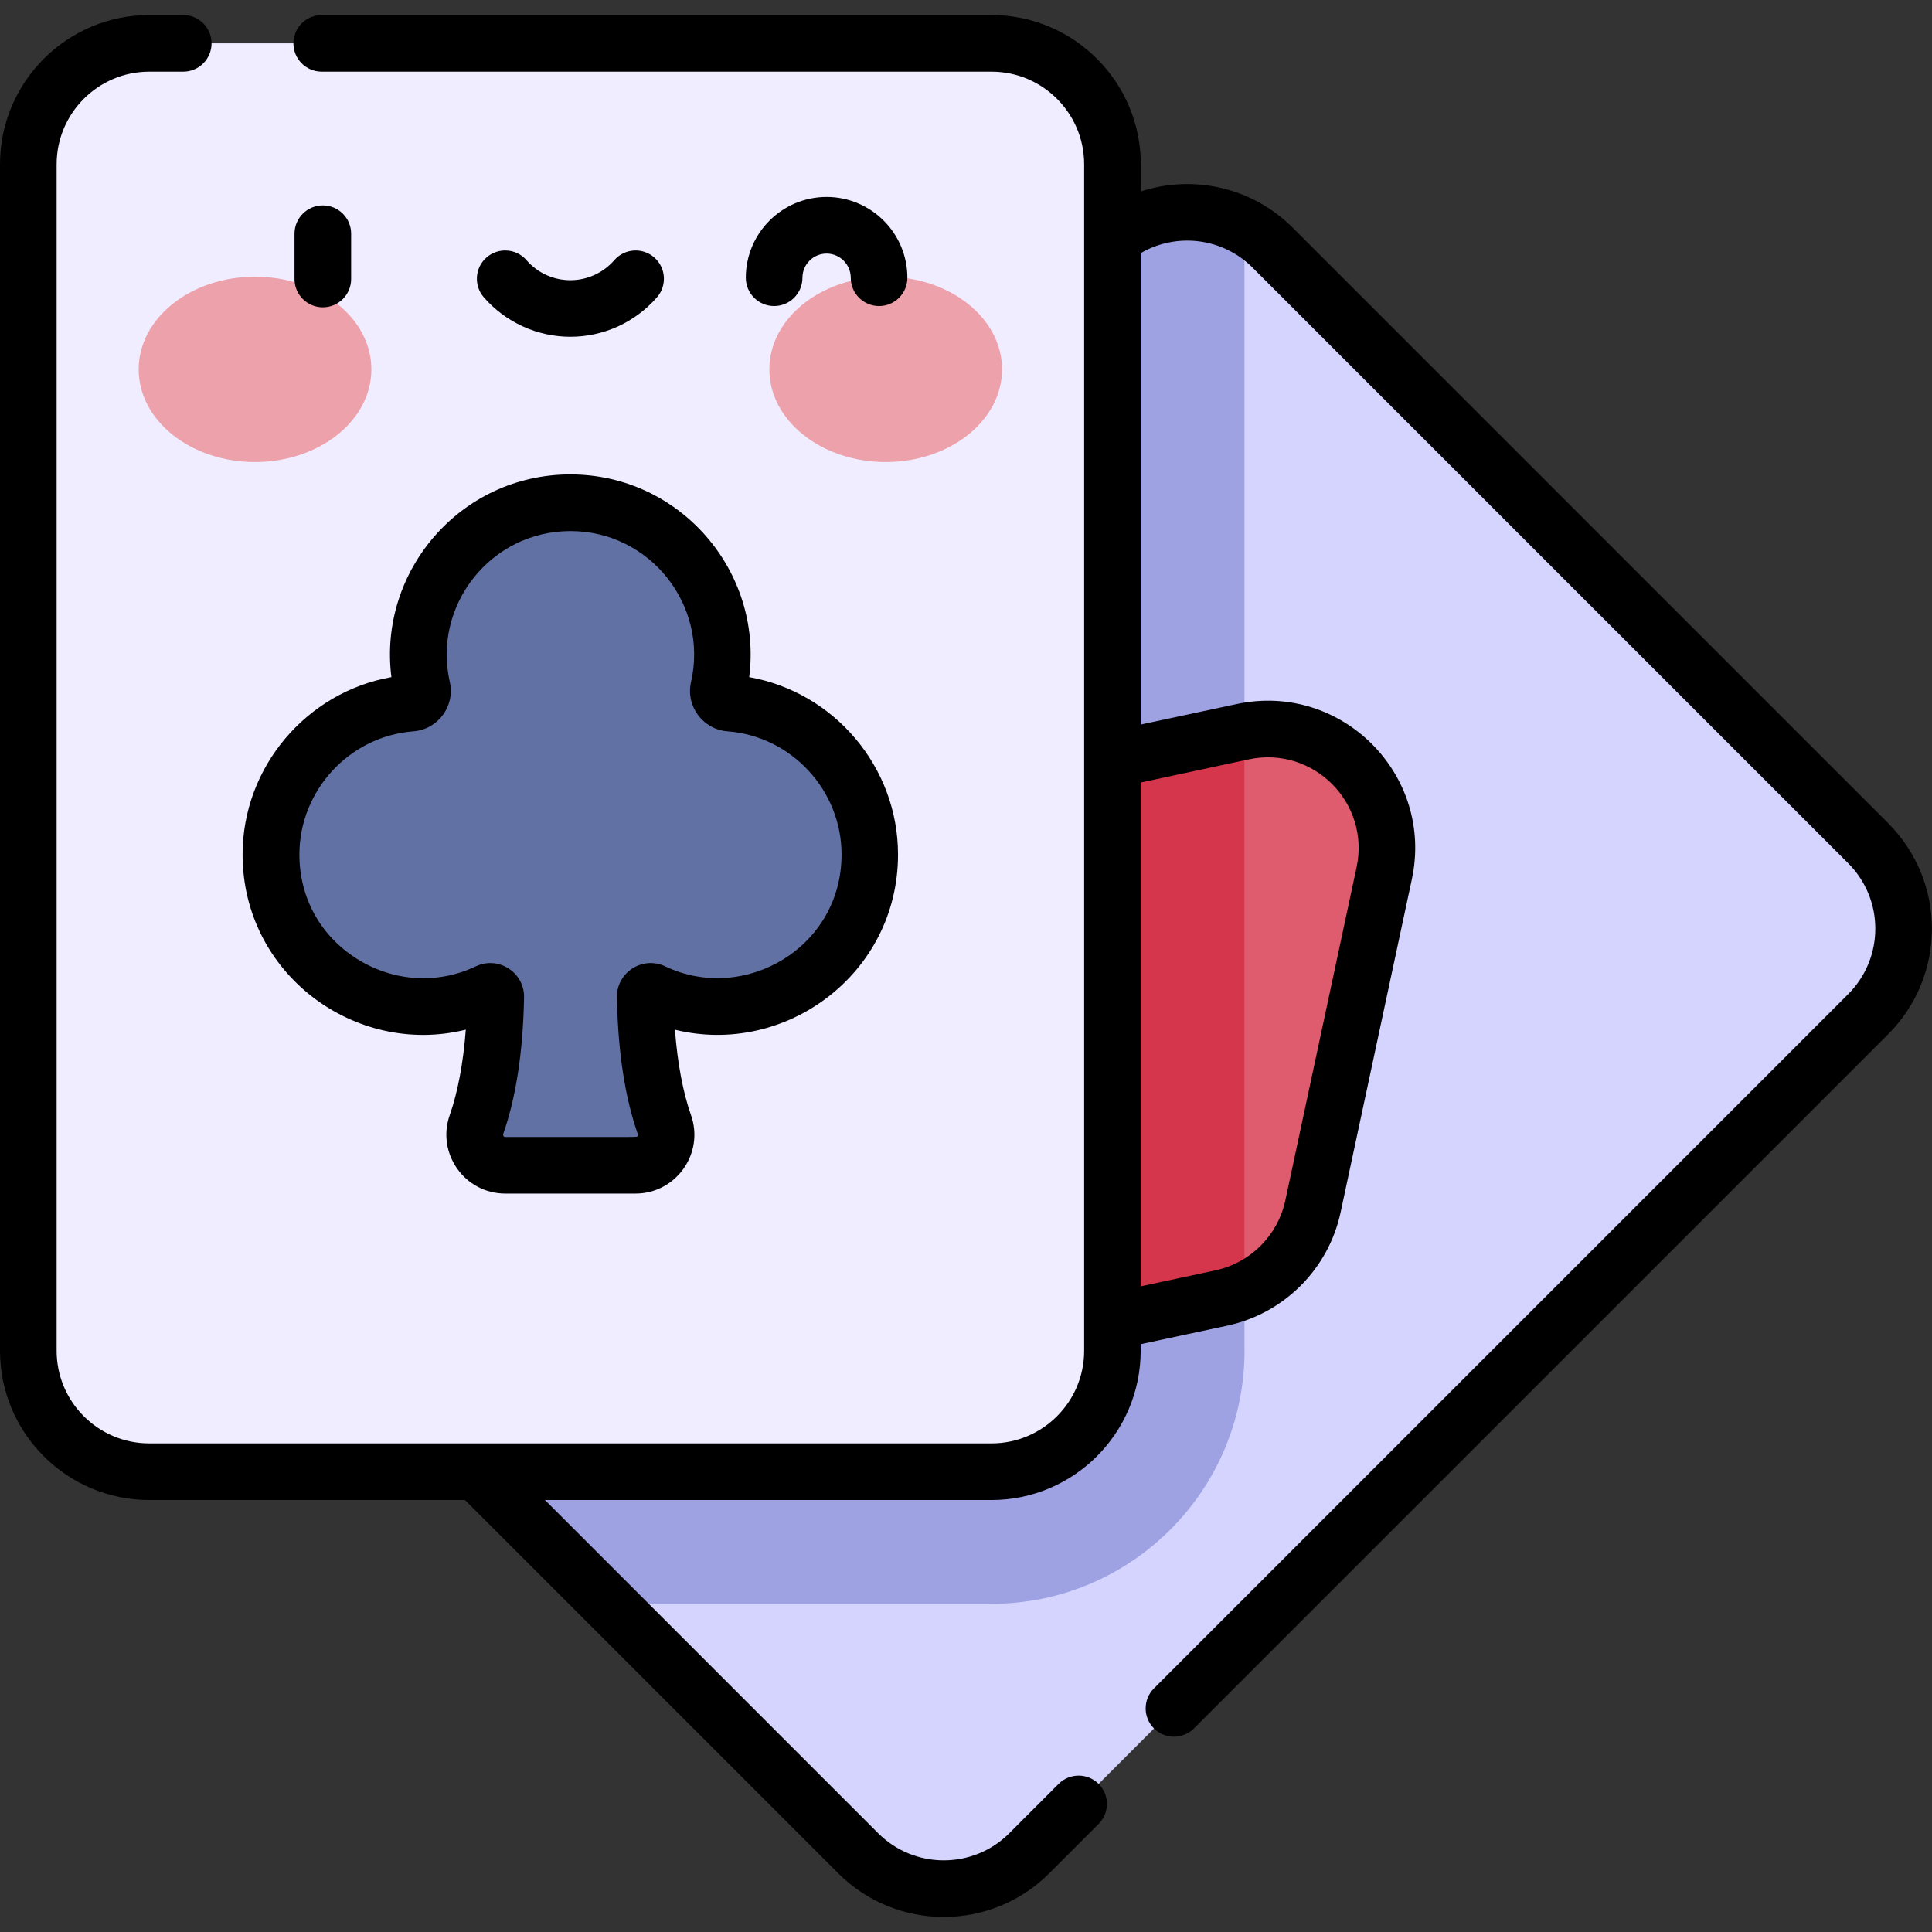 <!-- Generated by IcoMoon.io -->
<svg version="1.1" xmlns="http://www.w3.org/2000/svg" width="32" height="32" viewBox="0 0 32 32">
<rect x="0" y="0" width="32" height="32" fill="#333333" stroke="none"/>
<title>poker-cards</title>
<path fill="#d4d4ff" d="M14.216 30.696l-9.864-9.864c-0.782-0.782-0.782-2.050 0-2.832l13.896-13.896c0.782-0.782 2.050-0.782 2.832 0l9.864 9.864c0.782 0.782 0.782 2.050 0 2.832l-13.896 13.896c-0.782 0.782-2.050 0.782-2.832 0z"></path>
<path fill="#9ea2e3" d="M20.612 22.373v-18.617c-0.759-0.409-1.725-0.293-2.365 0.348l-13.896 13.896c-0.782 0.782-0.782 2.050 0 2.832l5.732 5.732h6.34c2.311 0 4.19-1.88 4.19-4.19z"></path>
<path fill="#de5c6e" d="M20.583 12.12l-5.517 1.18c-0.761 0.163-1.355 0.757-1.518 1.518l-1.18 5.517c-0.3 1.4 0.944 2.644 2.344 2.344l5.517-1.18c0.761-0.163 1.355-0.757 1.518-1.518l1.18-5.517c0.299-1.4-0.944-2.644-2.344-2.344z"></path>
<path fill="#d5364c" d="M20.612 21.375v-9.26c-0.010 0.002-0.019 0.003-0.029 0.005l-5.517 1.18c-0.761 0.163-1.355 0.757-1.518 1.518l-1.18 5.517c-0.3 1.4 0.944 2.644 2.344 2.344l5.517-1.18c0.134-0.029 0.261-0.071 0.383-0.125z"></path>
<path fill="#efedff" d="M16.422 24.376h-13.951c-1.106 0-2.003-0.897-2.003-2.003v-19.652c0-1.106 0.897-2.003 2.003-2.003h13.951c1.106 0 2.003 0.897 2.003 2.003v19.652c0 1.106-0.897 2.003-2.003 2.003z"></path>
<path fill="#6171a3" d="M12.084 11.645c-0.124-0.009-0.21-0.127-0.182-0.247 0.354-1.55-0.823-3.071-2.455-3.071s-2.809 1.523-2.454 3.071c0.028 0.121-0.059 0.238-0.182 0.247-1.305 0.099-2.322 1.189-2.322 2.508 0 1.872 1.958 3.053 3.591 2.276 0.061-0.029 0.131 0.015 0.13 0.083-0.013 0.711-0.097 1.484-0.318 2.113-0.116 0.33 0.128 0.675 0.477 0.675h2.158c0.35 0 0.593-0.345 0.477-0.675-0.222-0.63-0.305-1.403-0.318-2.113-0.001-0.067 0.069-0.111 0.13-0.083 1.629 0.774 3.591-0.399 3.591-2.276 0-1.318-1.017-2.409-2.322-2.508z"></path>
<path fill="#eda1ab" d="M6.151 6.118c0 0.848-0.863 1.535-1.927 1.535s-1.927-0.687-1.927-1.535c0-0.848 0.863-1.535 1.927-1.535s1.927 0.687 1.927 1.535z"></path>
<path fill="#eda1ab" d="M16.597 6.118c0 0.848-0.863 1.535-1.927 1.535s-1.927-0.687-1.927-1.535c0-0.848 0.863-1.535 1.927-1.535s1.927 0.687 1.927 1.535z"></path>
<path fill="#000" d="M5.347 5.090c0.259 0 0.469-0.21 0.469-0.469v-0.75c0-0.259-0.21-0.469-0.469-0.469s-0.469 0.21-0.469 0.469v0.75c0 0.259 0.21 0.469 0.469 0.469zM7.715 17.055c-0.042 0.553-0.133 1.035-0.266 1.415-0.223 0.633 0.247 1.299 0.919 1.299h2.158c0.671 0 1.143-0.665 0.919-1.299-0.133-0.379-0.224-0.862-0.266-1.415 1.828 0.45 3.695-0.924 3.695-2.901 0-1.453-1.061-2.691-2.465-2.939 0.224-1.754-1.146-3.357-2.963-3.357-1.822 0-3.186 1.608-2.963 3.357-1.403 0.248-2.465 1.486-2.465 2.939-0 1.977 1.866 3.352 3.695 2.901zM6.846 12.113c0.41-0.031 0.695-0.42 0.604-0.819-0.289-1.264 0.675-2.498 1.998-2.498s2.287 1.234 1.998 2.498c-0.092 0.4 0.195 0.788 0.604 0.819 1.059 0.080 1.889 0.977 1.889 2.041 0 1.545-1.613 2.474-2.921 1.852-0.375-0.178-0.808 0.099-0.8 0.515 0.017 0.897 0.133 1.657 0.345 2.26 0.002 0.006 0.007 0.019-0.005 0.035-0.016 0.023 0.183 0.016-2.188 0.016-0.026 0-0.044-0.025-0.035-0.051 0.212-0.603 0.328-1.363 0.345-2.26 0.008-0.415-0.424-0.693-0.8-0.515-0.632 0.301-1.369 0.254-1.97-0.126-0.604-0.382-0.951-1.011-0.951-1.726 0-1.064 0.83-1.96 1.889-2.041zM12.822 5.069c0.259 0 0.469-0.21 0.469-0.469 0-0.221 0.18-0.4 0.4-0.4s0.4 0.18 0.4 0.4c0 0.259 0.21 0.469 0.469 0.469s0.469-0.21 0.469-0.469c0-0.738-0.6-1.338-1.338-1.338s-1.338 0.6-1.338 1.338c0 0.259 0.21 0.469 0.469 0.469zM31.276 13.636l-9.864-9.864c-0.675-0.675-1.655-0.884-2.517-0.601v-0.45c0-1.363-1.109-2.472-2.472-2.472h-11.094c-0.259 0-0.469 0.21-0.469 0.469s0.21 0.469 0.469 0.469h11.094c0.846 0 1.534 0.688 1.534 1.534v19.652c0 0.846-0.688 1.534-1.534 1.534h-13.951c-0.846 0-1.534-0.688-1.534-1.534v-19.652c0-0.846 0.688-1.534 1.534-1.534h0.563c0.259 0 0.469-0.21 0.469-0.469s-0.21-0.469-0.469-0.469h-0.563c-1.363 0-2.472 1.109-2.472 2.472v19.652c0 1.363 1.109 2.472 2.472 2.472h5.229l6.183 6.183c0.963 0.964 2.532 0.964 3.495 0l0.818-0.818c0.183-0.183 0.183-0.48 0-0.663s-0.48-0.183-0.663 0l-0.818 0.818c-0.598 0.598-1.571 0.598-2.17 0l-5.52-5.52h7.395c1.363 0 2.472-1.109 2.472-2.472v-0.109l1.434-0.307c0.94-0.201 1.677-0.938 1.878-1.878l1.18-5.517c0.371-1.733-1.17-3.271-2.901-2.901l-1.591 0.34v-7.808c0.593-0.345 1.356-0.258 1.854 0.24l9.864 9.864c0.6 0.6 0.6 1.57 0 2.17l-11.498 11.498c-0.183 0.183-0.183 0.48 0 0.663s0.48 0.183 0.663 0l11.498-11.498c0.966-0.966 0.966-2.529 0-3.495zM20.681 12.578c1.069-0.229 2.017 0.717 1.788 1.788l-1.18 5.517c-0.124 0.579-0.578 1.034-1.158 1.158l-1.237 0.265v-8.345zM9.447 5.578c0.55 0 1.072-0.238 1.434-0.653 0.17-0.195 0.15-0.491-0.045-0.661s-0.491-0.15-0.661 0.045c-0.184 0.211-0.449 0.332-0.728 0.332s-0.544-0.121-0.727-0.332c-0.17-0.195-0.466-0.215-0.661-0.045s-0.215 0.466-0.045 0.661c0.362 0.415 0.885 0.653 1.434 0.653z"></path>
</svg>
